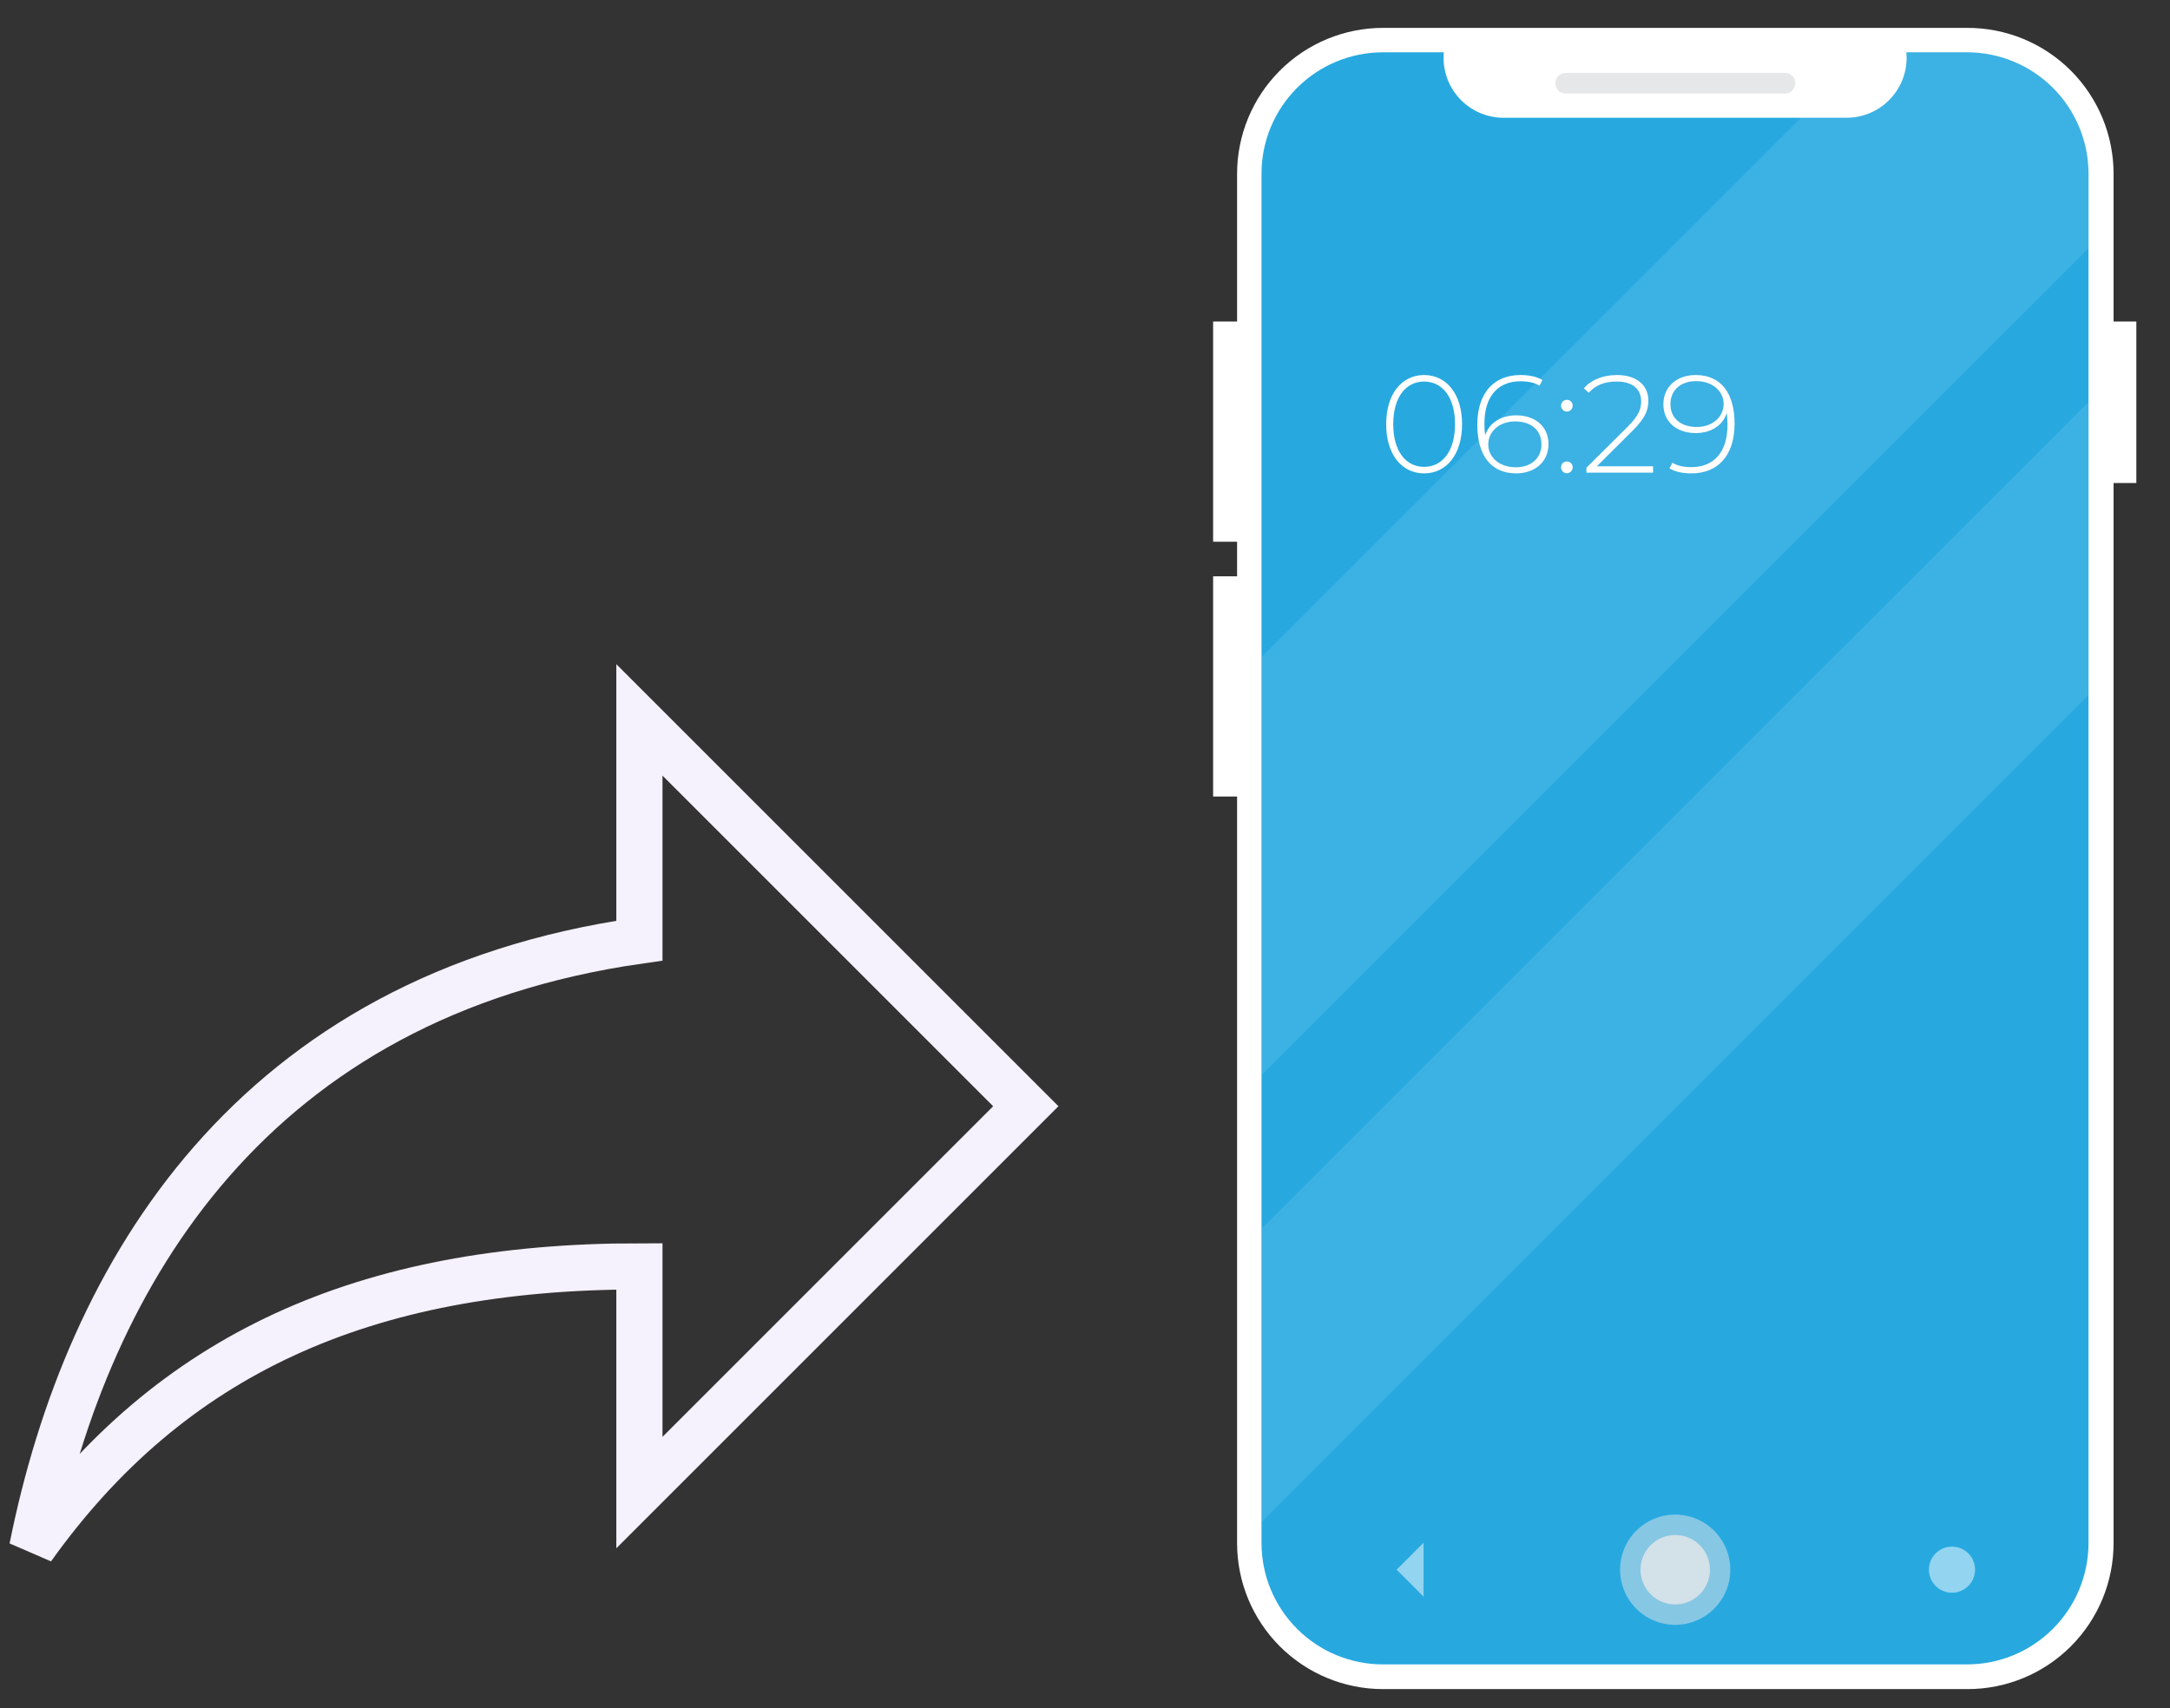<svg width="47" height="37" viewBox="0 0 47 37" fill="none" xmlns="http://www.w3.org/2000/svg">
<rect x="0" y="0" width="47" height="37" fill="#333333" stroke="none"/>
<path d="M13.849 20.376V15.594L22.218 23.963L13.849 32.332V27.432C7.871 27.432 3.687 29.345 0.698 33.532C1.898 27.55 5.48 21.572 13.849 20.376Z" stroke="#F5F1FD"/>
<path d="M26.956 6.965H26.275V11.735H26.956V6.965Z" fill="white"/>
<path d="M46.271 6.965H45.59V10.463H46.271V6.965Z" fill="white"/>
<path d="M26.956 12.484H26.275V17.254H26.956V12.484Z" fill="white"/>
<path d="M45.778 33.428C45.778 34.266 45.445 35.07 44.852 35.663C44.259 36.256 43.455 36.589 42.617 36.589H29.955C29.117 36.589 28.313 36.256 27.72 35.663C27.127 35.07 26.794 34.266 26.794 33.428V3.765C26.794 2.927 27.127 2.123 27.72 1.53C28.313 0.937 29.117 0.604 29.955 0.604H42.613C43.028 0.603 43.44 0.685 43.824 0.843C44.208 1.002 44.557 1.235 44.851 1.528C45.145 1.822 45.378 2.171 45.537 2.554C45.696 2.938 45.778 3.35 45.778 3.765V33.428Z" fill="white"/>
<path d="M38.883 1.803C38.883 1.833 38.877 1.862 38.866 1.889C38.855 1.916 38.838 1.941 38.817 1.961C38.797 1.982 38.772 1.999 38.745 2.01C38.718 2.021 38.688 2.027 38.659 2.027H33.91C33.881 2.027 33.852 2.021 33.824 2.01C33.797 1.999 33.772 1.982 33.752 1.961C33.731 1.941 33.714 1.916 33.703 1.889C33.692 1.862 33.686 1.833 33.686 1.803C33.686 1.744 33.71 1.687 33.752 1.645C33.794 1.603 33.851 1.579 33.91 1.579H38.663C38.722 1.579 38.779 1.603 38.821 1.645C38.863 1.687 38.887 1.744 38.887 1.803H38.883Z" fill="#E6E7E8"/>
<path d="M42.612 1.133H41.29C41.29 1.172 41.296 1.212 41.296 1.251C41.296 1.596 41.159 1.926 40.915 2.17C40.671 2.414 40.34 2.551 39.996 2.551H32.566C32.221 2.551 31.89 2.414 31.646 2.17C31.403 1.926 31.266 1.596 31.266 1.251C31.266 1.211 31.266 1.172 31.272 1.133H29.95C29.253 1.134 28.585 1.411 28.093 1.903C27.601 2.396 27.323 3.063 27.323 3.76V33.427C27.323 34.123 27.601 34.791 28.093 35.283C28.585 35.776 29.253 36.053 29.95 36.054H42.608C43.304 36.053 43.972 35.776 44.464 35.283C44.957 34.791 45.234 34.123 45.235 33.427V3.76C45.234 3.064 44.958 2.397 44.466 1.905C43.974 1.412 43.307 1.135 42.612 1.133Z" fill="#27A9E0"/>
<path opacity="0.5" d="M37.477 34.003C37.477 34.239 37.407 34.47 37.276 34.666C37.144 34.863 36.958 35.016 36.74 35.106C36.522 35.197 36.282 35.22 36.05 35.174C35.818 35.128 35.605 35.014 35.439 34.847C35.272 34.68 35.158 34.468 35.112 34.236C35.066 34.004 35.089 33.764 35.18 33.546C35.27 33.328 35.423 33.142 35.62 33.01C35.816 32.879 36.047 32.809 36.283 32.809C36.599 32.809 36.903 32.935 37.127 33.159C37.351 33.383 37.477 33.686 37.477 34.003Z" fill="#E6E7E8"/>
<path opacity="0.8" d="M37.036 34.003C37.036 34.152 36.992 34.297 36.909 34.421C36.826 34.544 36.709 34.641 36.572 34.698C36.434 34.755 36.283 34.77 36.137 34.74C35.991 34.712 35.857 34.64 35.752 34.535C35.647 34.429 35.575 34.295 35.546 34.15C35.517 34.004 35.532 33.853 35.589 33.715C35.646 33.578 35.742 33.46 35.866 33.378C35.99 33.295 36.135 33.251 36.284 33.251C36.383 33.251 36.48 33.27 36.572 33.308C36.663 33.346 36.746 33.401 36.816 33.471C36.885 33.541 36.941 33.624 36.978 33.715C37.016 33.806 37.036 33.904 37.036 34.003Z" fill="#E6E7E8"/>
<path opacity="0.5" d="M30.249 34.002L30.833 34.586V33.418L30.249 34.002Z" fill="white"/>
<path opacity="0.5" d="M42.778 34.002C42.778 34.101 42.748 34.198 42.694 34.28C42.639 34.362 42.56 34.426 42.469 34.464C42.378 34.502 42.277 34.512 42.18 34.492C42.083 34.473 41.994 34.425 41.924 34.355C41.854 34.285 41.807 34.197 41.787 34.099C41.768 34.002 41.778 33.902 41.816 33.811C41.854 33.719 41.918 33.641 42 33.586C42.082 33.531 42.179 33.502 42.278 33.502C42.41 33.502 42.538 33.555 42.631 33.648C42.725 33.742 42.778 33.869 42.778 34.002Z" fill="white"/>
<path opacity="0.1" d="M27.327 26.614L45.24 8.701V15.054L27.327 32.966V26.614ZM42.612 1.133H41.29C41.29 1.172 41.296 1.212 41.296 1.251C41.296 1.596 41.159 1.926 40.915 2.17C40.671 2.414 40.34 2.551 39.996 2.551H39.008L27.324 14.235V23.291L45.237 5.379V3.763C45.237 3.066 44.96 2.398 44.468 1.905C43.976 1.412 43.308 1.134 42.612 1.133Z" fill="white"/>
<path d="M30.845 10.254C31.328 10.254 31.667 9.846 31.667 9.189C31.667 8.532 31.328 8.124 30.845 8.124C30.362 8.124 30.023 8.532 30.023 9.189C30.023 9.846 30.362 10.254 30.845 10.254ZM30.845 10.113C30.449 10.113 30.176 9.774 30.176 9.189C30.176 8.604 30.449 8.265 30.845 8.265C31.241 8.265 31.514 8.604 31.514 9.189C31.514 9.774 31.241 10.113 30.845 10.113ZM32.837 8.997C32.52 8.997 32.255 9.153 32.169 9.429C32.154 9.333 32.151 9.24 32.151 9.177C32.151 8.568 32.459 8.259 32.931 8.259C33.09 8.259 33.236 8.286 33.344 8.355L33.407 8.232C33.279 8.154 33.111 8.124 32.931 8.124C32.376 8.124 31.997 8.49 31.997 9.201C31.997 9.858 32.288 10.254 32.84 10.254C33.242 10.254 33.539 10.005 33.539 9.621C33.539 9.243 33.258 8.997 32.837 8.997ZM32.834 10.122C32.441 10.122 32.234 9.876 32.234 9.63C32.234 9.348 32.471 9.129 32.816 9.129C33.17 9.129 33.386 9.324 33.386 9.624C33.386 9.927 33.161 10.122 32.834 10.122ZM33.937 8.916C34.006 8.916 34.063 8.859 34.063 8.787C34.063 8.715 34.006 8.661 33.937 8.661C33.868 8.661 33.811 8.715 33.811 8.787C33.811 8.859 33.868 8.916 33.937 8.916ZM33.937 10.251C34.006 10.251 34.063 10.194 34.063 10.122C34.063 10.05 34.006 9.996 33.937 9.996C33.868 9.996 33.811 10.05 33.811 10.122C33.811 10.194 33.868 10.251 33.937 10.251ZM34.586 10.101L35.36 9.33C35.636 9.057 35.702 8.88 35.702 8.679C35.702 8.337 35.438 8.124 35.027 8.124C34.712 8.124 34.463 8.229 34.304 8.412L34.412 8.508C34.556 8.343 34.751 8.265 35.015 8.265C35.363 8.265 35.546 8.43 35.546 8.694C35.546 8.853 35.498 9 35.249 9.249L34.361 10.131V10.239H35.804V10.101H34.586ZM36.726 8.124C36.324 8.124 36.027 8.373 36.027 8.757C36.027 9.135 36.309 9.381 36.729 9.381C37.047 9.381 37.311 9.225 37.398 8.949C37.413 9.045 37.416 9.138 37.416 9.201C37.416 9.81 37.107 10.119 36.636 10.119C36.477 10.119 36.33 10.092 36.222 10.023L36.159 10.146C36.288 10.224 36.456 10.254 36.636 10.254C37.191 10.254 37.569 9.888 37.569 9.177C37.569 8.52 37.278 8.124 36.726 8.124ZM36.75 9.249C36.396 9.249 36.18 9.054 36.18 8.754C36.18 8.451 36.405 8.256 36.732 8.256C37.125 8.256 37.332 8.502 37.332 8.748C37.332 9.03 37.095 9.249 36.75 9.249Z" fill="white"/>
</svg>
